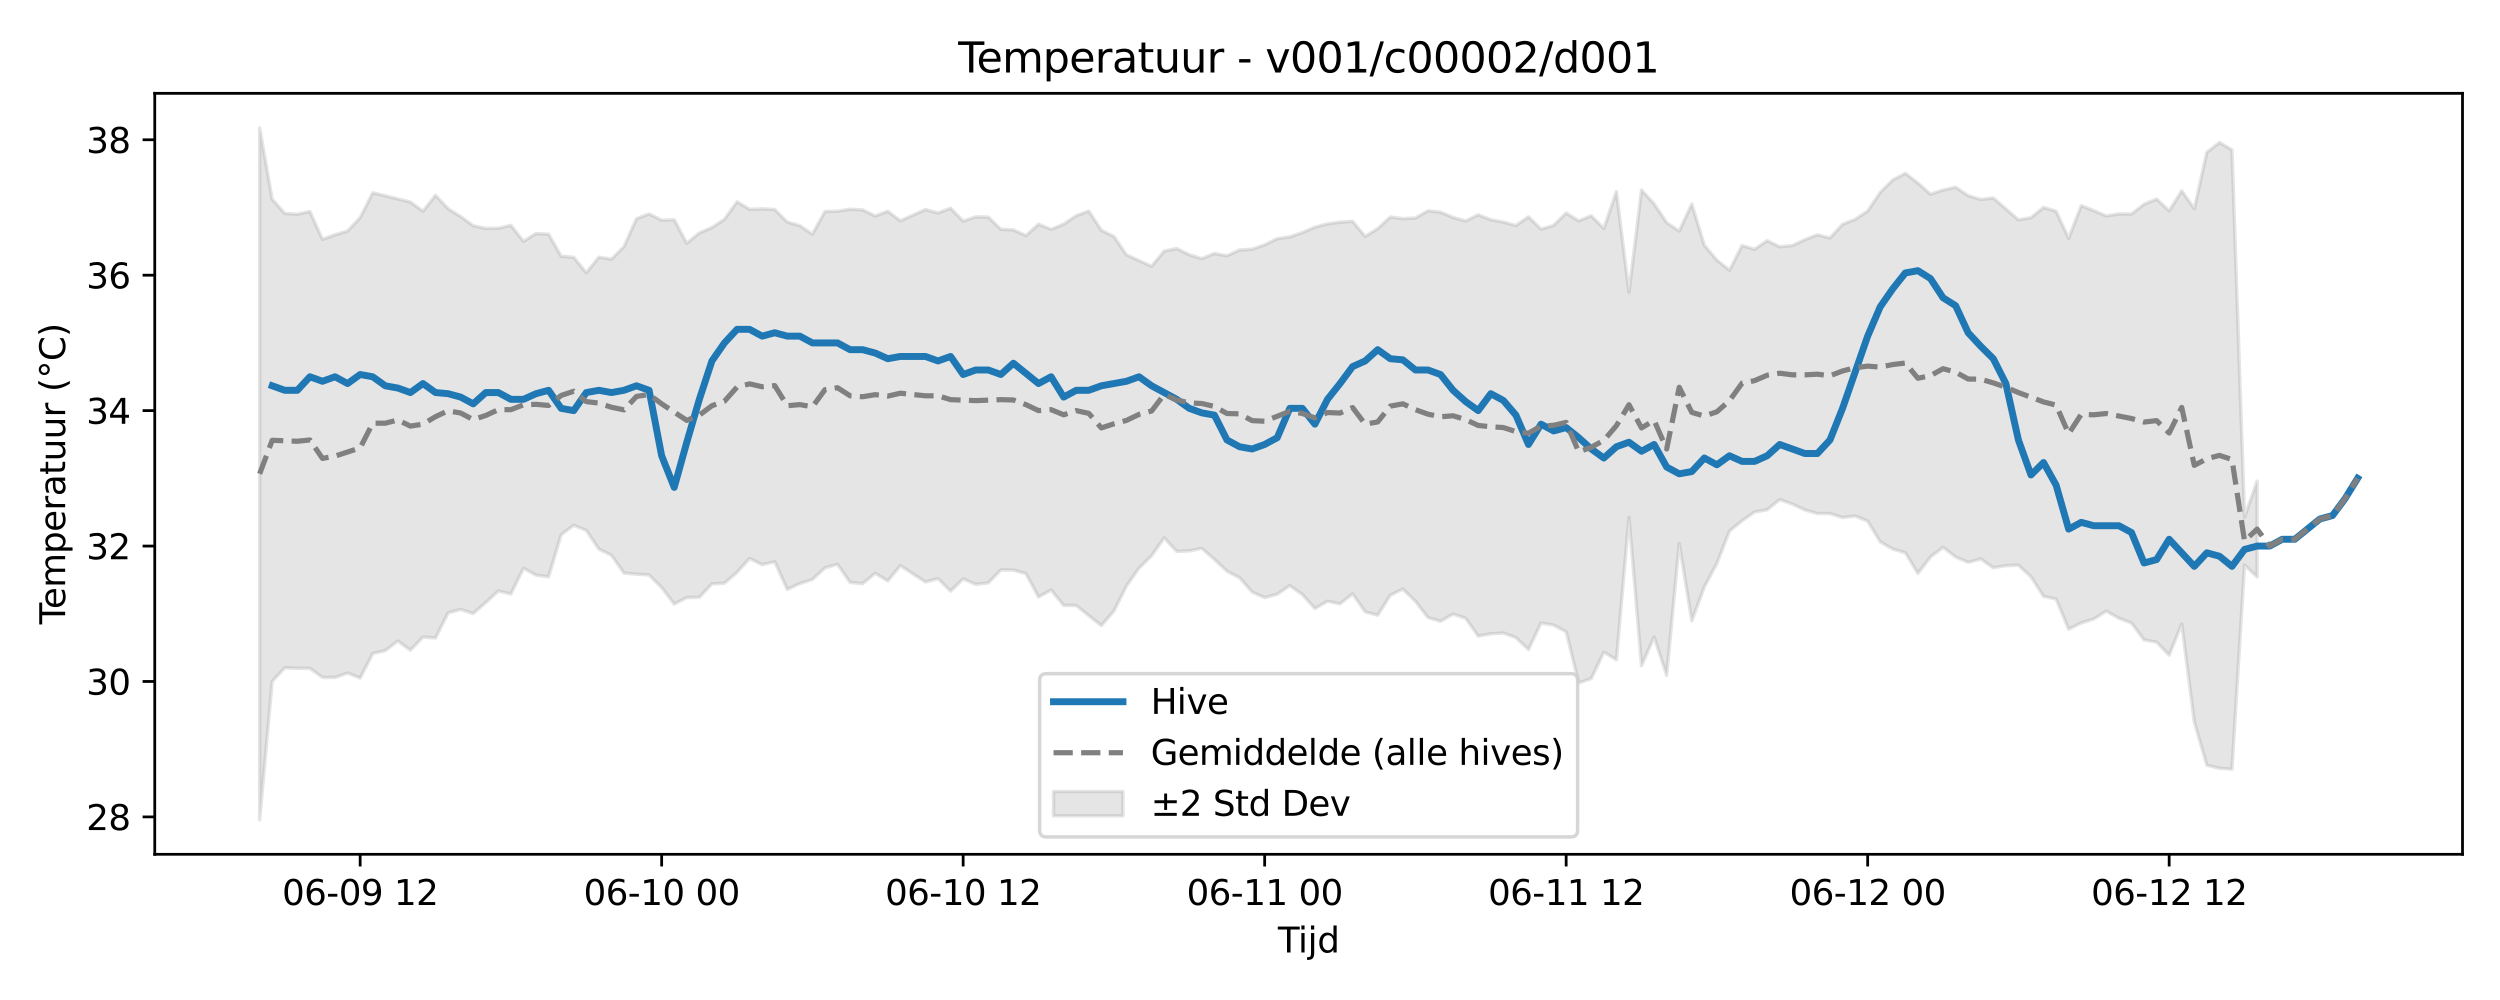 <?xml version="1.0" encoding="utf-8" standalone="no"?>
<!DOCTYPE svg PUBLIC "-//W3C//DTD SVG 1.1//EN"
  "http://www.w3.org/Graphics/SVG/1.1/DTD/svg11.dtd">
<svg xmlns:xlink="http://www.w3.org/1999/xlink" width="720pt" height="288pt" viewBox="0 0 720 288" xmlns="http://www.w3.org/2000/svg" version="1.1">
 <defs>
  <style type="text/css">*{stroke-linejoin: round; stroke-linecap: butt}</style>
 </defs>
 <g id="figure_1">
  <g id="patch_1">
   <path d="M 0 288 
L 720 288 
L 720 0 
L 0 0 
z
" style="fill: #ffffff"/>
  </g>
  <g id="axes_1">
   <g id="patch_2">
    <path d="M 44.57 246.04 
L 709.2 246.04 
L 709.2 26.88 
L 44.57 26.88 
z
" style="fill: #ffffff"/>
   </g>
   <g id="FillBetweenPolyCollection_1">
    <defs>
     <path id="mc42c27b3a6" d="M 74.78 -251.158 
L 74.78 -51.922 
L 78.398 -91.781 
L 82.016 -95.673 
L 85.635 -95.543 
L 89.253 -95.505 
L 92.871 -92.901 
L 96.489 -92.884 
L 100.107 -94.17 
L 103.725 -92.714 
L 107.343 -99.776 
L 110.961 -100.622 
L 114.579 -103.385 
L 118.197 -100.75 
L 121.815 -104.519 
L 125.433 -104.264 
L 129.051 -111.498 
L 132.669 -112.471 
L 136.287 -111.292 
L 139.905 -114.474 
L 143.523 -117.779 
L 147.141 -116.944 
L 150.759 -124.328 
L 154.377 -122.354 
L 157.995 -121.893 
L 161.613 -134.008 
L 165.231 -136.71 
L 168.849 -135.249 
L 172.467 -129.879 
L 176.085 -128.08 
L 179.703 -122.948 
L 183.321 -122.633 
L 186.939 -122.389 
L 190.557 -118.79 
L 194.175 -114.033 
L 197.793 -115.9 
L 201.411 -115.971 
L 205.029 -119.836 
L 208.647 -120.041 
L 212.265 -123.169 
L 215.883 -127.172 
L 219.501 -125.368 
L 223.119 -126.209 
L 226.737 -118.26 
L 230.355 -119.949 
L 233.973 -121.102 
L 237.591 -124.462 
L 241.209 -125.489 
L 244.827 -120.257 
L 248.445 -119.918 
L 252.063 -122.889 
L 255.681 -120.685 
L 259.299 -125.103 
L 262.917 -122.726 
L 266.535 -120.383 
L 270.153 -121.353 
L 273.771 -117.758 
L 277.389 -121.287 
L 281.008 -119.698 
L 284.626 -120.125 
L 288.244 -123.841 
L 291.862 -123.821 
L 295.48 -122.781 
L 299.098 -116.067 
L 302.716 -118.087 
L 306.334 -113.644 
L 309.952 -113.61 
L 313.57 -110.696 
L 317.188 -107.839 
L 320.806 -112.009 
L 324.424 -119.236 
L 328.042 -124.38 
L 331.66 -127.953 
L 335.278 -133.077 
L 338.896 -129.194 
L 342.514 -129.324 
L 346.132 -130.063 
L 349.75 -126.908 
L 353.368 -123.484 
L 356.986 -121.62 
L 360.604 -117.499 
L 364.222 -115.874 
L 367.84 -116.874 
L 371.458 -119.344 
L 375.076 -116.789 
L 378.694 -112.741 
L 382.312 -114.846 
L 385.93 -114.08 
L 389.548 -116.978 
L 393.166 -111.784 
L 396.784 -110.826 
L 400.402 -116.575 
L 404.02 -118.354 
L 407.638 -114.826 
L 411.256 -110.148 
L 414.874 -109.065 
L 418.492 -111.136 
L 422.11 -109.936 
L 425.728 -104.809 
L 429.346 -105.478 
L 432.964 -105.692 
L 436.582 -104.37 
L 440.2 -100.938 
L 443.818 -108.557 
L 447.436 -107.974 
L 451.054 -106.052 
L 454.672 -91.305 
L 458.29 -92.578 
L 461.908 -100.177 
L 465.526 -97.994 
L 469.144 -138.999 
L 472.762 -96.254 
L 476.381 -104.548 
L 479.999 -93.509 
L 483.617 -131.469 
L 487.235 -109.216 
L 490.853 -118.975 
L 494.471 -125.763 
L 498.089 -135.052 
L 501.707 -138.003 
L 505.325 -140.548 
L 508.943 -141.172 
L 512.561 -144.112 
L 516.179 -142.824 
L 519.797 -141.13 
L 523.415 -140.104 
L 527.033 -140.088 
L 530.651 -138.943 
L 534.269 -139.38 
L 537.887 -137.917 
L 541.505 -131.972 
L 545.123 -129.86 
L 548.741 -128.803 
L 552.359 -122.858 
L 555.977 -127.586 
L 559.595 -130.366 
L 563.213 -127.589 
L 566.831 -126.03 
L 570.449 -127.038 
L 574.067 -124.488 
L 577.685 -125.087 
L 581.303 -125.214 
L 584.921 -121.9 
L 588.539 -116.246 
L 592.157 -115.471 
L 595.775 -106.8 
L 599.393 -108.601 
L 603.011 -109.72 
L 606.629 -112.013 
L 610.247 -109.938 
L 613.865 -108.576 
L 617.483 -103.715 
L 621.101 -103.052 
L 624.719 -99.324 
L 628.337 -108.269 
L 631.955 -80.085 
L 635.573 -67.616 
L 639.191 -66.75 
L 642.809 -66.475 
L 646.427 -125.306 
L 650.045 -121.824 
L 650.045 -149.403 
L 650.045 -149.403 
L 646.427 -139.096 
L 642.809 -244.839 
L 639.191 -246.948 
L 635.573 -244.132 
L 631.955 -227.87 
L 628.337 -233.034 
L 624.719 -227.266 
L 621.101 -230.674 
L 617.483 -229.175 
L 613.865 -226.357 
L 610.247 -226.388 
L 606.629 -225.799 
L 603.011 -227.349 
L 599.393 -228.747 
L 595.775 -219.357 
L 592.157 -227.169 
L 588.539 -228.252 
L 584.921 -225.291 
L 581.303 -224.671 
L 577.685 -227.862 
L 574.067 -230.968 
L 570.449 -230.554 
L 566.831 -231.655 
L 563.213 -234.089 
L 559.595 -233.263 
L 555.977 -232.049 
L 552.359 -235.261 
L 548.741 -238.076 
L 545.123 -236.183 
L 541.505 -232.585 
L 537.887 -227.197 
L 534.269 -224.806 
L 530.651 -223.385 
L 527.033 -219.454 
L 523.415 -220.367 
L 519.797 -218.97 
L 516.179 -217.275 
L 512.561 -216.916 
L 508.943 -218.696 
L 505.325 -216.208 
L 501.707 -217.267 
L 498.089 -210.173 
L 494.471 -213.07 
L 490.853 -217.367 
L 487.235 -229.245 
L 483.617 -221.449 
L 479.999 -223.872 
L 476.381 -229.301 
L 472.762 -233.261 
L 469.144 -203.864 
L 465.526 -232.822 
L 461.908 -222.188 
L 458.29 -225.843 
L 454.672 -224.386 
L 451.054 -226.652 
L 447.436 -223.059 
L 443.818 -222.012 
L 440.2 -225.544 
L 436.582 -223.041 
L 432.964 -224.041 
L 429.346 -224.718 
L 425.728 -226.13 
L 422.11 -224.347 
L 418.492 -225.376 
L 414.874 -226.889 
L 411.256 -227.292 
L 407.638 -225.215 
L 404.02 -225.03 
L 400.402 -225.509 
L 396.784 -222.157 
L 393.166 -219.899 
L 389.548 -224.269 
L 385.93 -224.011 
L 382.312 -223.523 
L 378.694 -222.563 
L 375.076 -221.023 
L 371.458 -219.768 
L 367.84 -219.266 
L 364.222 -217.48 
L 360.604 -216.227 
L 356.986 -216.006 
L 353.368 -214.328 
L 349.75 -214.99 
L 346.132 -213.506 
L 342.514 -214.616 
L 338.896 -216.418 
L 335.278 -215.693 
L 331.66 -211.314 
L 328.042 -212.936 
L 324.424 -214.614 
L 320.806 -219.891 
L 317.188 -221.677 
L 313.57 -227.209 
L 309.952 -225.873 
L 306.334 -223.425 
L 302.716 -221.954 
L 299.098 -223.416 
L 295.48 -220.138 
L 291.862 -221.791 
L 288.244 -221.957 
L 284.626 -225.488 
L 281.008 -225.543 
L 277.389 -224.325 
L 273.771 -228.04 
L 270.153 -226.674 
L 266.535 -227.644 
L 262.917 -226.044 
L 259.299 -224.409 
L 255.681 -227.156 
L 252.063 -225.788 
L 248.445 -227.552 
L 244.827 -227.77 
L 241.209 -227.181 
L 237.591 -227.094 
L 233.973 -220.548 
L 230.355 -223.001 
L 226.737 -224.041 
L 223.119 -227.669 
L 219.501 -227.859 
L 215.883 -227.727 
L 212.265 -229.872 
L 208.647 -224.859 
L 205.029 -222.464 
L 201.411 -220.912 
L 197.793 -217.949 
L 194.175 -224.707 
L 190.557 -224.593 
L 186.939 -226.381 
L 183.321 -225.023 
L 179.703 -216.969 
L 176.085 -213.354 
L 172.467 -213.938 
L 168.849 -209.435 
L 165.231 -213.917 
L 161.613 -214.205 
L 157.995 -220.562 
L 154.377 -220.751 
L 150.759 -218.499 
L 147.141 -223.097 
L 143.523 -222.262 
L 139.905 -222.223 
L 136.287 -222.991 
L 132.669 -225.619 
L 129.051 -227.892 
L 125.433 -231.752 
L 121.815 -227.163 
L 118.197 -229.818 
L 114.579 -230.712 
L 110.961 -231.617 
L 107.343 -232.463 
L 103.725 -225.318 
L 100.107 -221.477 
L 96.489 -220.38 
L 92.871 -219.063 
L 89.253 -227.076 
L 85.635 -226.296 
L 82.016 -226.537 
L 78.398 -230.615 
L 74.78 -251.158 
z
" style="stroke: #808080; stroke-opacity: 0.2"/>
    </defs>
    <g clip-path="url(#p2b29700b66)">
     <use xlink:href="#mc42c27b3a6" x="0" y="288" style="fill: #808080; fill-opacity: 0.2; stroke: #808080; stroke-opacity: 0.2"/>
    </g>
   </g>
   <g id="matplotlib.axis_1">
    <g id="xtick_1">
     <g id="line2d_1">
      <defs>
       <path id="m10854846c6" d="M 0 0 
L 0 3.5 
" style="stroke: #000000; stroke-width: 0.8"/>
      </defs>
      <g>
       <use xlink:href="#m10854846c6" x="103.725" y="246.04" style="stroke: #000000; stroke-width: 0.8"/>
      </g>
     </g>
     <g id="text_1">
      <!-- 06-09 12 -->
      <g transform="translate(81.244 260.638) scale(0.1 -0.1)">
       <defs>
        <path id="DejaVuSans-30" d="M 2034 4250 
Q 1547 4250 1301 3770 
Q 1056 3291 1056 2328 
Q 1056 1369 1301 889 
Q 1547 409 2034 409 
Q 2525 409 2770 889 
Q 3016 1369 3016 2328 
Q 3016 3291 2770 3770 
Q 2525 4250 2034 4250 
z
M 2034 4750 
Q 2819 4750 3233 4129 
Q 3647 3509 3647 2328 
Q 3647 1150 3233 529 
Q 2819 -91 2034 -91 
Q 1250 -91 836 529 
Q 422 1150 422 2328 
Q 422 3509 836 4129 
Q 1250 4750 2034 4750 
z
" transform="scale(0.016)"/>
        <path id="DejaVuSans-36" d="M 2113 2584 
Q 1688 2584 1439 2293 
Q 1191 2003 1191 1497 
Q 1191 994 1439 701 
Q 1688 409 2113 409 
Q 2538 409 2786 701 
Q 3034 994 3034 1497 
Q 3034 2003 2786 2293 
Q 2538 2584 2113 2584 
z
M 3366 4563 
L 3366 3988 
Q 3128 4100 2886 4159 
Q 2644 4219 2406 4219 
Q 1781 4219 1451 3797 
Q 1122 3375 1075 2522 
Q 1259 2794 1537 2939 
Q 1816 3084 2150 3084 
Q 2853 3084 3261 2657 
Q 3669 2231 3669 1497 
Q 3669 778 3244 343 
Q 2819 -91 2113 -91 
Q 1303 -91 875 529 
Q 447 1150 447 2328 
Q 447 3434 972 4092 
Q 1497 4750 2381 4750 
Q 2619 4750 2861 4703 
Q 3103 4656 3366 4563 
z
" transform="scale(0.016)"/>
        <path id="DejaVuSans-2d" d="M 313 2009 
L 1997 2009 
L 1997 1497 
L 313 1497 
L 313 2009 
z
" transform="scale(0.016)"/>
        <path id="DejaVuSans-39" d="M 703 97 
L 703 672 
Q 941 559 1184 500 
Q 1428 441 1663 441 
Q 2288 441 2617 861 
Q 2947 1281 2994 2138 
Q 2813 1869 2534 1725 
Q 2256 1581 1919 1581 
Q 1219 1581 811 2004 
Q 403 2428 403 3163 
Q 403 3881 828 4315 
Q 1253 4750 1959 4750 
Q 2769 4750 3195 4129 
Q 3622 3509 3622 2328 
Q 3622 1225 3098 567 
Q 2575 -91 1691 -91 
Q 1453 -91 1209 -44 
Q 966 3 703 97 
z
M 1959 2075 
Q 2384 2075 2632 2365 
Q 2881 2656 2881 3163 
Q 2881 3666 2632 3958 
Q 2384 4250 1959 4250 
Q 1534 4250 1286 3958 
Q 1038 3666 1038 3163 
Q 1038 2656 1286 2365 
Q 1534 2075 1959 2075 
z
" transform="scale(0.016)"/>
        <path id="DejaVuSans-20" transform="scale(0.016)"/>
        <path id="DejaVuSans-31" d="M 794 531 
L 1825 531 
L 1825 4091 
L 703 3866 
L 703 4441 
L 1819 4666 
L 2450 4666 
L 2450 531 
L 3481 531 
L 3481 0 
L 794 0 
L 794 531 
z
" transform="scale(0.016)"/>
        <path id="DejaVuSans-32" d="M 1228 531 
L 3431 531 
L 3431 0 
L 469 0 
L 469 531 
Q 828 903 1448 1529 
Q 2069 2156 2228 2338 
Q 2531 2678 2651 2914 
Q 2772 3150 2772 3378 
Q 2772 3750 2511 3984 
Q 2250 4219 1831 4219 
Q 1534 4219 1204 4116 
Q 875 4013 500 3803 
L 500 4441 
Q 881 4594 1212 4672 
Q 1544 4750 1819 4750 
Q 2544 4750 2975 4387 
Q 3406 4025 3406 3419 
Q 3406 3131 3298 2873 
Q 3191 2616 2906 2266 
Q 2828 2175 2409 1742 
Q 1991 1309 1228 531 
z
" transform="scale(0.016)"/>
       </defs>
       <use xlink:href="#DejaVuSans-30"/>
       <use xlink:href="#DejaVuSans-36" transform="translate(63.623 0)"/>
       <use xlink:href="#DejaVuSans-2d" transform="translate(127.246 0)"/>
       <use xlink:href="#DejaVuSans-30" transform="translate(163.33 0)"/>
       <use xlink:href="#DejaVuSans-39" transform="translate(226.953 0)"/>
       <use xlink:href="#DejaVuSans-20" transform="translate(290.576 0)"/>
       <use xlink:href="#DejaVuSans-31" transform="translate(322.363 0)"/>
       <use xlink:href="#DejaVuSans-32" transform="translate(385.986 0)"/>
      </g>
     </g>
    </g>
    <g id="xtick_2">
     <g id="line2d_2">
      <g>
       <use xlink:href="#m10854846c6" x="190.557" y="246.04" style="stroke: #000000; stroke-width: 0.8"/>
      </g>
     </g>
     <g id="text_2">
      <!-- 06-10 00 -->
      <g transform="translate(168.077 260.638) scale(0.1 -0.1)">
       <use xlink:href="#DejaVuSans-30"/>
       <use xlink:href="#DejaVuSans-36" transform="translate(63.623 0)"/>
       <use xlink:href="#DejaVuSans-2d" transform="translate(127.246 0)"/>
       <use xlink:href="#DejaVuSans-31" transform="translate(163.33 0)"/>
       <use xlink:href="#DejaVuSans-30" transform="translate(226.953 0)"/>
       <use xlink:href="#DejaVuSans-20" transform="translate(290.576 0)"/>
       <use xlink:href="#DejaVuSans-30" transform="translate(322.363 0)"/>
       <use xlink:href="#DejaVuSans-30" transform="translate(385.986 0)"/>
      </g>
     </g>
    </g>
    <g id="xtick_3">
     <g id="line2d_3">
      <g>
       <use xlink:href="#m10854846c6" x="277.389" y="246.04" style="stroke: #000000; stroke-width: 0.8"/>
      </g>
     </g>
     <g id="text_3">
      <!-- 06-10 12 -->
      <g transform="translate(254.909 260.638) scale(0.1 -0.1)">
       <use xlink:href="#DejaVuSans-30"/>
       <use xlink:href="#DejaVuSans-36" transform="translate(63.623 0)"/>
       <use xlink:href="#DejaVuSans-2d" transform="translate(127.246 0)"/>
       <use xlink:href="#DejaVuSans-31" transform="translate(163.33 0)"/>
       <use xlink:href="#DejaVuSans-30" transform="translate(226.953 0)"/>
       <use xlink:href="#DejaVuSans-20" transform="translate(290.576 0)"/>
       <use xlink:href="#DejaVuSans-31" transform="translate(322.363 0)"/>
       <use xlink:href="#DejaVuSans-32" transform="translate(385.986 0)"/>
      </g>
     </g>
    </g>
    <g id="xtick_4">
     <g id="line2d_4">
      <g>
       <use xlink:href="#m10854846c6" x="364.222" y="246.04" style="stroke: #000000; stroke-width: 0.8"/>
      </g>
     </g>
     <g id="text_4">
      <!-- 06-11 00 -->
      <g transform="translate(341.741 260.638) scale(0.1 -0.1)">
       <use xlink:href="#DejaVuSans-30"/>
       <use xlink:href="#DejaVuSans-36" transform="translate(63.623 0)"/>
       <use xlink:href="#DejaVuSans-2d" transform="translate(127.246 0)"/>
       <use xlink:href="#DejaVuSans-31" transform="translate(163.33 0)"/>
       <use xlink:href="#DejaVuSans-31" transform="translate(226.953 0)"/>
       <use xlink:href="#DejaVuSans-20" transform="translate(290.576 0)"/>
       <use xlink:href="#DejaVuSans-30" transform="translate(322.363 0)"/>
       <use xlink:href="#DejaVuSans-30" transform="translate(385.986 0)"/>
      </g>
     </g>
    </g>
    <g id="xtick_5">
     <g id="line2d_5">
      <g>
       <use xlink:href="#m10854846c6" x="451.054" y="246.04" style="stroke: #000000; stroke-width: 0.8"/>
      </g>
     </g>
     <g id="text_5">
      <!-- 06-11 12 -->
      <g transform="translate(428.574 260.638) scale(0.1 -0.1)">
       <use xlink:href="#DejaVuSans-30"/>
       <use xlink:href="#DejaVuSans-36" transform="translate(63.623 0)"/>
       <use xlink:href="#DejaVuSans-2d" transform="translate(127.246 0)"/>
       <use xlink:href="#DejaVuSans-31" transform="translate(163.33 0)"/>
       <use xlink:href="#DejaVuSans-31" transform="translate(226.953 0)"/>
       <use xlink:href="#DejaVuSans-20" transform="translate(290.576 0)"/>
       <use xlink:href="#DejaVuSans-31" transform="translate(322.363 0)"/>
       <use xlink:href="#DejaVuSans-32" transform="translate(385.986 0)"/>
      </g>
     </g>
    </g>
    <g id="xtick_6">
     <g id="line2d_6">
      <g>
       <use xlink:href="#m10854846c6" x="537.887" y="246.04" style="stroke: #000000; stroke-width: 0.8"/>
      </g>
     </g>
     <g id="text_6">
      <!-- 06-12 00 -->
      <g transform="translate(515.406 260.638) scale(0.1 -0.1)">
       <use xlink:href="#DejaVuSans-30"/>
       <use xlink:href="#DejaVuSans-36" transform="translate(63.623 0)"/>
       <use xlink:href="#DejaVuSans-2d" transform="translate(127.246 0)"/>
       <use xlink:href="#DejaVuSans-31" transform="translate(163.33 0)"/>
       <use xlink:href="#DejaVuSans-32" transform="translate(226.953 0)"/>
       <use xlink:href="#DejaVuSans-20" transform="translate(290.576 0)"/>
       <use xlink:href="#DejaVuSans-30" transform="translate(322.363 0)"/>
       <use xlink:href="#DejaVuSans-30" transform="translate(385.986 0)"/>
      </g>
     </g>
    </g>
    <g id="xtick_7">
     <g id="line2d_7">
      <g>
       <use xlink:href="#m10854846c6" x="624.719" y="246.04" style="stroke: #000000; stroke-width: 0.8"/>
      </g>
     </g>
     <g id="text_7">
      <!-- 06-12 12 -->
      <g transform="translate(602.239 260.638) scale(0.1 -0.1)">
       <use xlink:href="#DejaVuSans-30"/>
       <use xlink:href="#DejaVuSans-36" transform="translate(63.623 0)"/>
       <use xlink:href="#DejaVuSans-2d" transform="translate(127.246 0)"/>
       <use xlink:href="#DejaVuSans-31" transform="translate(163.33 0)"/>
       <use xlink:href="#DejaVuSans-32" transform="translate(226.953 0)"/>
       <use xlink:href="#DejaVuSans-20" transform="translate(290.576 0)"/>
       <use xlink:href="#DejaVuSans-31" transform="translate(322.363 0)"/>
       <use xlink:href="#DejaVuSans-32" transform="translate(385.986 0)"/>
      </g>
     </g>
    </g>
    <g id="text_8">
     <!-- Tijd -->
     <g transform="translate(368.035 274.317) scale(0.1 -0.1)">
      <defs>
       <path id="DejaVuSans-54" d="M -19 4666 
L 3928 4666 
L 3928 4134 
L 2272 4134 
L 2272 0 
L 1638 0 
L 1638 4134 
L -19 4134 
L -19 4666 
z
" transform="scale(0.016)"/>
       <path id="DejaVuSans-69" d="M 603 3500 
L 1178 3500 
L 1178 0 
L 603 0 
L 603 3500 
z
M 603 4863 
L 1178 4863 
L 1178 4134 
L 603 4134 
L 603 4863 
z
" transform="scale(0.016)"/>
       <path id="DejaVuSans-6a" d="M 603 3500 
L 1178 3500 
L 1178 -63 
Q 1178 -731 923 -1031 
Q 669 -1331 103 -1331 
L -116 -1331 
L -116 -844 
L 38 -844 
Q 366 -844 484 -692 
Q 603 -541 603 -63 
L 603 3500 
z
M 603 4863 
L 1178 4863 
L 1178 4134 
L 603 4134 
L 603 4863 
z
" transform="scale(0.016)"/>
       <path id="DejaVuSans-64" d="M 2906 2969 
L 2906 4863 
L 3481 4863 
L 3481 0 
L 2906 0 
L 2906 525 
Q 2725 213 2448 61 
Q 2172 -91 1784 -91 
Q 1150 -91 751 415 
Q 353 922 353 1747 
Q 353 2572 751 3078 
Q 1150 3584 1784 3584 
Q 2172 3584 2448 3432 
Q 2725 3281 2906 2969 
z
M 947 1747 
Q 947 1113 1208 752 
Q 1469 391 1925 391 
Q 2381 391 2643 752 
Q 2906 1113 2906 1747 
Q 2906 2381 2643 2742 
Q 2381 3103 1925 3103 
Q 1469 3103 1208 2742 
Q 947 2381 947 1747 
z
" transform="scale(0.016)"/>
      </defs>
      <use xlink:href="#DejaVuSans-54"/>
      <use xlink:href="#DejaVuSans-69" transform="translate(57.959 0)"/>
      <use xlink:href="#DejaVuSans-6a" transform="translate(85.742 0)"/>
      <use xlink:href="#DejaVuSans-64" transform="translate(113.525 0)"/>
     </g>
    </g>
   </g>
   <g id="matplotlib.axis_2">
    <g id="ytick_1">
     <g id="line2d_8">
      <defs>
       <path id="ma190c413a5" d="M 0 0 
L -3.5 0 
" style="stroke: #000000; stroke-width: 0.8"/>
      </defs>
      <g>
       <use xlink:href="#ma190c413a5" x="44.57" y="235.269" style="stroke: #000000; stroke-width: 0.8"/>
      </g>
     </g>
     <g id="text_9">
      <!-- 28 -->
      <g transform="translate(24.845 239.068) scale(0.1 -0.1)">
       <defs>
        <path id="DejaVuSans-38" d="M 2034 2216 
Q 1584 2216 1326 1975 
Q 1069 1734 1069 1313 
Q 1069 891 1326 650 
Q 1584 409 2034 409 
Q 2484 409 2743 651 
Q 3003 894 3003 1313 
Q 3003 1734 2745 1975 
Q 2488 2216 2034 2216 
z
M 1403 2484 
Q 997 2584 770 2862 
Q 544 3141 544 3541 
Q 544 4100 942 4425 
Q 1341 4750 2034 4750 
Q 2731 4750 3128 4425 
Q 3525 4100 3525 3541 
Q 3525 3141 3298 2862 
Q 3072 2584 2669 2484 
Q 3125 2378 3379 2068 
Q 3634 1759 3634 1313 
Q 3634 634 3220 271 
Q 2806 -91 2034 -91 
Q 1263 -91 848 271 
Q 434 634 434 1313 
Q 434 1759 690 2068 
Q 947 2378 1403 2484 
z
M 1172 3481 
Q 1172 3119 1398 2916 
Q 1625 2713 2034 2713 
Q 2441 2713 2670 2916 
Q 2900 3119 2900 3481 
Q 2900 3844 2670 4047 
Q 2441 4250 2034 4250 
Q 1625 4250 1398 4047 
Q 1172 3844 1172 3481 
z
" transform="scale(0.016)"/>
       </defs>
       <use xlink:href="#DejaVuSans-32"/>
       <use xlink:href="#DejaVuSans-38" transform="translate(63.623 0)"/>
      </g>
     </g>
    </g>
    <g id="ytick_2">
     <g id="line2d_9">
      <g>
       <use xlink:href="#ma190c413a5" x="44.57" y="196.265" style="stroke: #000000; stroke-width: 0.8"/>
      </g>
     </g>
     <g id="text_10">
      <!-- 30 -->
      <g transform="translate(24.845 200.065) scale(0.1 -0.1)">
       <defs>
        <path id="DejaVuSans-33" d="M 2597 2516 
Q 3050 2419 3304 2112 
Q 3559 1806 3559 1356 
Q 3559 666 3084 287 
Q 2609 -91 1734 -91 
Q 1441 -91 1130 -33 
Q 819 25 488 141 
L 488 750 
Q 750 597 1062 519 
Q 1375 441 1716 441 
Q 2309 441 2620 675 
Q 2931 909 2931 1356 
Q 2931 1769 2642 2001 
Q 2353 2234 1838 2234 
L 1294 2234 
L 1294 2753 
L 1863 2753 
Q 2328 2753 2575 2939 
Q 2822 3125 2822 3475 
Q 2822 3834 2567 4026 
Q 2313 4219 1838 4219 
Q 1578 4219 1281 4162 
Q 984 4106 628 3988 
L 628 4550 
Q 988 4650 1302 4700 
Q 1616 4750 1894 4750 
Q 2613 4750 3031 4423 
Q 3450 4097 3450 3541 
Q 3450 3153 3228 2886 
Q 3006 2619 2597 2516 
z
" transform="scale(0.016)"/>
       </defs>
       <use xlink:href="#DejaVuSans-33"/>
       <use xlink:href="#DejaVuSans-30" transform="translate(63.623 0)"/>
      </g>
     </g>
    </g>
    <g id="ytick_3">
     <g id="line2d_10">
      <g>
       <use xlink:href="#ma190c413a5" x="44.57" y="157.262" style="stroke: #000000; stroke-width: 0.8"/>
      </g>
     </g>
     <g id="text_11">
      <!-- 32 -->
      <g transform="translate(24.845 161.061) scale(0.1 -0.1)">
       <use xlink:href="#DejaVuSans-33"/>
       <use xlink:href="#DejaVuSans-32" transform="translate(63.623 0)"/>
      </g>
     </g>
    </g>
    <g id="ytick_4">
     <g id="line2d_11">
      <g>
       <use xlink:href="#ma190c413a5" x="44.57" y="118.258" style="stroke: #000000; stroke-width: 0.8"/>
      </g>
     </g>
     <g id="text_12">
      <!-- 34 -->
      <g transform="translate(24.845 122.058) scale(0.1 -0.1)">
       <defs>
        <path id="DejaVuSans-34" d="M 2419 4116 
L 825 1625 
L 2419 1625 
L 2419 4116 
z
M 2253 4666 
L 3047 4666 
L 3047 1625 
L 3713 1625 
L 3713 1100 
L 3047 1100 
L 3047 0 
L 2419 0 
L 2419 1100 
L 313 1100 
L 313 1709 
L 2253 4666 
z
" transform="scale(0.016)"/>
       </defs>
       <use xlink:href="#DejaVuSans-33"/>
       <use xlink:href="#DejaVuSans-34" transform="translate(63.623 0)"/>
      </g>
     </g>
    </g>
    <g id="ytick_5">
     <g id="line2d_12">
      <g>
       <use xlink:href="#ma190c413a5" x="44.57" y="79.255" style="stroke: #000000; stroke-width: 0.8"/>
      </g>
     </g>
     <g id="text_13">
      <!-- 36 -->
      <g transform="translate(24.845 83.054) scale(0.1 -0.1)">
       <use xlink:href="#DejaVuSans-33"/>
       <use xlink:href="#DejaVuSans-36" transform="translate(63.623 0)"/>
      </g>
     </g>
    </g>
    <g id="ytick_6">
     <g id="line2d_13">
      <g>
       <use xlink:href="#ma190c413a5" x="44.57" y="40.251" style="stroke: #000000; stroke-width: 0.8"/>
      </g>
     </g>
     <g id="text_14">
      <!-- 38 -->
      <g transform="translate(24.845 44.051) scale(0.1 -0.1)">
       <use xlink:href="#DejaVuSans-33"/>
       <use xlink:href="#DejaVuSans-38" transform="translate(63.623 0)"/>
      </g>
     </g>
    </g>
    <g id="text_15">
     <!-- Temperatuur (°C) -->
     <g transform="translate(18.765 179.816) rotate(-90) scale(0.1 -0.1)">
      <defs>
       <path id="DejaVuSans-65" d="M 3597 1894 
L 3597 1613 
L 953 1613 
Q 991 1019 1311 708 
Q 1631 397 2203 397 
Q 2534 397 2845 478 
Q 3156 559 3463 722 
L 3463 178 
Q 3153 47 2828 -22 
Q 2503 -91 2169 -91 
Q 1331 -91 842 396 
Q 353 884 353 1716 
Q 353 2575 817 3079 
Q 1281 3584 2069 3584 
Q 2775 3584 3186 3129 
Q 3597 2675 3597 1894 
z
M 3022 2063 
Q 3016 2534 2758 2815 
Q 2500 3097 2075 3097 
Q 1594 3097 1305 2825 
Q 1016 2553 972 2059 
L 3022 2063 
z
" transform="scale(0.016)"/>
       <path id="DejaVuSans-6d" d="M 3328 2828 
Q 3544 3216 3844 3400 
Q 4144 3584 4550 3584 
Q 5097 3584 5394 3201 
Q 5691 2819 5691 2113 
L 5691 0 
L 5113 0 
L 5113 2094 
Q 5113 2597 4934 2840 
Q 4756 3084 4391 3084 
Q 3944 3084 3684 2787 
Q 3425 2491 3425 1978 
L 3425 0 
L 2847 0 
L 2847 2094 
Q 2847 2600 2669 2842 
Q 2491 3084 2119 3084 
Q 1678 3084 1418 2786 
Q 1159 2488 1159 1978 
L 1159 0 
L 581 0 
L 581 3500 
L 1159 3500 
L 1159 2956 
Q 1356 3278 1631 3431 
Q 1906 3584 2284 3584 
Q 2666 3584 2933 3390 
Q 3200 3197 3328 2828 
z
" transform="scale(0.016)"/>
       <path id="DejaVuSans-70" d="M 1159 525 
L 1159 -1331 
L 581 -1331 
L 581 3500 
L 1159 3500 
L 1159 2969 
Q 1341 3281 1617 3432 
Q 1894 3584 2278 3584 
Q 2916 3584 3314 3078 
Q 3713 2572 3713 1747 
Q 3713 922 3314 415 
Q 2916 -91 2278 -91 
Q 1894 -91 1617 61 
Q 1341 213 1159 525 
z
M 3116 1747 
Q 3116 2381 2855 2742 
Q 2594 3103 2138 3103 
Q 1681 3103 1420 2742 
Q 1159 2381 1159 1747 
Q 1159 1113 1420 752 
Q 1681 391 2138 391 
Q 2594 391 2855 752 
Q 3116 1113 3116 1747 
z
" transform="scale(0.016)"/>
       <path id="DejaVuSans-72" d="M 2631 2963 
Q 2534 3019 2420 3045 
Q 2306 3072 2169 3072 
Q 1681 3072 1420 2755 
Q 1159 2438 1159 1844 
L 1159 0 
L 581 0 
L 581 3500 
L 1159 3500 
L 1159 2956 
Q 1341 3275 1631 3429 
Q 1922 3584 2338 3584 
Q 2397 3584 2469 3576 
Q 2541 3569 2628 3553 
L 2631 2963 
z
" transform="scale(0.016)"/>
       <path id="DejaVuSans-61" d="M 2194 1759 
Q 1497 1759 1228 1600 
Q 959 1441 959 1056 
Q 959 750 1161 570 
Q 1363 391 1709 391 
Q 2188 391 2477 730 
Q 2766 1069 2766 1631 
L 2766 1759 
L 2194 1759 
z
M 3341 1997 
L 3341 0 
L 2766 0 
L 2766 531 
Q 2569 213 2275 61 
Q 1981 -91 1556 -91 
Q 1019 -91 701 211 
Q 384 513 384 1019 
Q 384 1609 779 1909 
Q 1175 2209 1959 2209 
L 2766 2209 
L 2766 2266 
Q 2766 2663 2505 2880 
Q 2244 3097 1772 3097 
Q 1472 3097 1187 3025 
Q 903 2953 641 2809 
L 641 3341 
Q 956 3463 1253 3523 
Q 1550 3584 1831 3584 
Q 2591 3584 2966 3190 
Q 3341 2797 3341 1997 
z
" transform="scale(0.016)"/>
       <path id="DejaVuSans-74" d="M 1172 4494 
L 1172 3500 
L 2356 3500 
L 2356 3053 
L 1172 3053 
L 1172 1153 
Q 1172 725 1289 603 
Q 1406 481 1766 481 
L 2356 481 
L 2356 0 
L 1766 0 
Q 1100 0 847 248 
Q 594 497 594 1153 
L 594 3053 
L 172 3053 
L 172 3500 
L 594 3500 
L 594 4494 
L 1172 4494 
z
" transform="scale(0.016)"/>
       <path id="DejaVuSans-75" d="M 544 1381 
L 544 3500 
L 1119 3500 
L 1119 1403 
Q 1119 906 1312 657 
Q 1506 409 1894 409 
Q 2359 409 2629 706 
Q 2900 1003 2900 1516 
L 2900 3500 
L 3475 3500 
L 3475 0 
L 2900 0 
L 2900 538 
Q 2691 219 2414 64 
Q 2138 -91 1772 -91 
Q 1169 -91 856 284 
Q 544 659 544 1381 
z
M 1991 3584 
L 1991 3584 
z
" transform="scale(0.016)"/>
       <path id="DejaVuSans-28" d="M 1984 4856 
Q 1566 4138 1362 3434 
Q 1159 2731 1159 2009 
Q 1159 1288 1364 580 
Q 1569 -128 1984 -844 
L 1484 -844 
Q 1016 -109 783 600 
Q 550 1309 550 2009 
Q 550 2706 781 3412 
Q 1013 4119 1484 4856 
L 1984 4856 
z
" transform="scale(0.016)"/>
       <path id="DejaVuSans-b0" d="M 1600 4347 
Q 1350 4347 1178 4173 
Q 1006 4000 1006 3750 
Q 1006 3503 1178 3333 
Q 1350 3163 1600 3163 
Q 1850 3163 2022 3333 
Q 2194 3503 2194 3750 
Q 2194 3997 2020 4172 
Q 1847 4347 1600 4347 
z
M 1600 4750 
Q 1800 4750 1984 4673 
Q 2169 4597 2303 4453 
Q 2447 4313 2519 4134 
Q 2591 3956 2591 3750 
Q 2591 3338 2302 3052 
Q 2013 2766 1594 2766 
Q 1172 2766 890 3047 
Q 609 3328 609 3750 
Q 609 4169 896 4459 
Q 1184 4750 1600 4750 
z
" transform="scale(0.016)"/>
       <path id="DejaVuSans-43" d="M 4122 4306 
L 4122 3641 
Q 3803 3938 3442 4084 
Q 3081 4231 2675 4231 
Q 1875 4231 1450 3742 
Q 1025 3253 1025 2328 
Q 1025 1406 1450 917 
Q 1875 428 2675 428 
Q 3081 428 3442 575 
Q 3803 722 4122 1019 
L 4122 359 
Q 3791 134 3420 21 
Q 3050 -91 2638 -91 
Q 1578 -91 968 557 
Q 359 1206 359 2328 
Q 359 3453 968 4101 
Q 1578 4750 2638 4750 
Q 3056 4750 3426 4639 
Q 3797 4528 4122 4306 
z
" transform="scale(0.016)"/>
       <path id="DejaVuSans-29" d="M 513 4856 
L 1013 4856 
Q 1481 4119 1714 3412 
Q 1947 2706 1947 2009 
Q 1947 1309 1714 600 
Q 1481 -109 1013 -844 
L 513 -844 
Q 928 -128 1133 580 
Q 1338 1288 1338 2009 
Q 1338 2731 1133 3434 
Q 928 4138 513 4856 
z
" transform="scale(0.016)"/>
      </defs>
      <use xlink:href="#DejaVuSans-54"/>
      <use xlink:href="#DejaVuSans-65" transform="translate(44.084 0)"/>
      <use xlink:href="#DejaVuSans-6d" transform="translate(105.607 0)"/>
      <use xlink:href="#DejaVuSans-70" transform="translate(203.02 0)"/>
      <use xlink:href="#DejaVuSans-65" transform="translate(266.496 0)"/>
      <use xlink:href="#DejaVuSans-72" transform="translate(328.02 0)"/>
      <use xlink:href="#DejaVuSans-61" transform="translate(369.133 0)"/>
      <use xlink:href="#DejaVuSans-74" transform="translate(430.412 0)"/>
      <use xlink:href="#DejaVuSans-75" transform="translate(469.621 0)"/>
      <use xlink:href="#DejaVuSans-75" transform="translate(533 0)"/>
      <use xlink:href="#DejaVuSans-72" transform="translate(596.379 0)"/>
      <use xlink:href="#DejaVuSans-20" transform="translate(637.492 0)"/>
      <use xlink:href="#DejaVuSans-28" transform="translate(669.279 0)"/>
      <use xlink:href="#DejaVuSans-b0" transform="translate(708.293 0)"/>
      <use xlink:href="#DejaVuSans-43" transform="translate(758.293 0)"/>
      <use xlink:href="#DejaVuSans-29" transform="translate(828.117 0)"/>
     </g>
    </g>
   </g>
   <g id="line2d_14">
    <path d="M 78.398 111.108 
L 82.016 112.408 
L 85.635 112.408 
L 89.253 108.507 
L 92.871 109.808 
L 96.489 108.507 
L 100.107 110.458 
L 103.725 107.857 
L 107.343 108.507 
L 110.961 111.108 
L 114.579 111.758 
L 118.197 113.058 
L 121.815 110.458 
L 125.433 113.058 
L 129.051 113.383 
L 132.669 114.358 
L 136.287 116.308 
L 139.905 113.058 
L 143.523 113.058 
L 147.141 115.008 
L 150.759 115.008 
L 154.377 113.383 
L 157.995 112.408 
L 161.613 117.608 
L 165.231 118.258 
L 168.849 113.058 
L 172.467 112.408 
L 176.085 113.058 
L 179.703 112.408 
L 183.321 111.108 
L 186.939 112.408 
L 190.557 131.26 
L 194.175 140.36 
L 197.793 127.359 
L 201.411 115.008 
L 205.029 103.957 
L 208.647 98.757 
L 212.265 94.856 
L 215.883 94.856 
L 219.501 96.806 
L 223.119 95.831 
L 226.737 96.806 
L 230.355 96.806 
L 233.973 98.757 
L 241.209 98.757 
L 244.827 100.707 
L 248.445 100.707 
L 252.063 101.682 
L 255.681 103.307 
L 259.299 102.657 
L 266.535 102.657 
L 270.153 103.957 
L 273.771 102.657 
L 277.389 107.857 
L 281.008 106.557 
L 284.626 106.557 
L 288.244 107.857 
L 291.862 104.607 
L 299.098 110.458 
L 302.716 108.507 
L 306.334 114.358 
L 309.952 112.408 
L 313.57 112.408 
L 317.188 111.108 
L 324.424 109.808 
L 328.042 108.507 
L 331.66 111.108 
L 338.896 115.008 
L 342.514 117.608 
L 346.132 118.908 
L 349.75 119.558 
L 353.368 126.709 
L 356.986 128.659 
L 360.604 129.309 
L 364.222 128.009 
L 367.84 126.059 
L 371.458 117.608 
L 375.076 117.608 
L 378.694 122.159 
L 382.312 115.008 
L 385.93 110.458 
L 389.548 105.582 
L 393.166 103.957 
L 396.784 100.707 
L 400.402 103.307 
L 404.02 103.632 
L 407.638 106.557 
L 411.256 106.557 
L 414.874 107.857 
L 418.492 112.408 
L 422.11 115.658 
L 425.728 118.258 
L 429.346 113.383 
L 432.964 115.333 
L 436.582 119.558 
L 440.2 128.009 
L 443.818 122.159 
L 447.436 124.109 
L 451.054 123.134 
L 454.672 126.059 
L 458.29 129.309 
L 461.908 131.91 
L 465.526 128.659 
L 469.144 127.359 
L 472.762 129.959 
L 476.381 128.009 
L 479.999 134.51 
L 483.617 136.46 
L 487.235 135.81 
L 490.853 131.91 
L 494.471 133.86 
L 498.089 131.26 
L 501.707 132.885 
L 505.325 132.885 
L 508.943 131.26 
L 512.561 128.009 
L 519.797 130.609 
L 523.415 130.609 
L 527.033 126.709 
L 530.651 117.608 
L 537.887 96.806 
L 541.505 88.356 
L 545.123 83.155 
L 548.741 78.605 
L 552.359 77.955 
L 555.977 80.23 
L 559.595 85.755 
L 563.213 88.031 
L 566.831 95.831 
L 570.449 99.732 
L 574.067 103.307 
L 577.685 110.458 
L 581.303 126.709 
L 584.921 136.785 
L 588.539 133.21 
L 592.157 139.71 
L 595.775 152.386 
L 599.393 150.436 
L 603.011 151.411 
L 610.247 151.411 
L 613.865 153.362 
L 617.483 162.137 
L 621.101 161.162 
L 624.719 155.312 
L 631.955 163.112 
L 635.573 159.212 
L 639.191 160.187 
L 642.809 163.112 
L 646.427 158.237 
L 650.045 157.262 
L 653.663 157.262 
L 657.281 155.312 
L 660.899 155.312 
L 668.135 149.461 
L 671.754 148.486 
L 675.372 143.611 
L 678.99 137.76 
L 678.99 137.76 
" clip-path="url(#p2b29700b66)" style="fill: none; stroke: #1f77b4; stroke-width: 2; stroke-linecap: square"/>
   </g>
   <g id="line2d_15">
    <path d="M 74.78 136.46 
L 78.398 126.802 
L 85.635 127.081 
L 89.253 126.709 
L 92.871 132.018 
L 96.489 131.368 
L 103.725 128.984 
L 107.343 121.88 
L 110.961 121.88 
L 114.579 120.951 
L 118.197 122.716 
L 121.815 122.159 
L 125.433 119.992 
L 129.051 118.305 
L 132.669 118.955 
L 136.287 120.859 
L 139.905 119.651 
L 143.523 117.98 
L 147.141 117.98 
L 150.759 116.587 
L 154.377 116.447 
L 157.995 116.773 
L 161.613 113.894 
L 165.231 112.686 
L 168.849 115.658 
L 172.467 116.091 
L 176.085 117.283 
L 179.703 118.042 
L 183.321 114.172 
L 186.939 113.615 
L 190.557 116.308 
L 197.793 121.075 
L 201.411 119.558 
L 205.029 116.85 
L 208.647 115.55 
L 212.265 111.479 
L 215.883 110.551 
L 219.501 111.386 
L 223.119 111.061 
L 226.737 116.85 
L 230.355 116.525 
L 233.973 117.175 
L 237.591 112.222 
L 241.209 111.665 
L 244.827 113.987 
L 248.445 114.265 
L 252.063 113.662 
L 255.681 114.079 
L 259.299 113.244 
L 266.535 113.987 
L 270.153 113.987 
L 273.771 115.101 
L 281.008 115.38 
L 288.244 115.101 
L 291.862 115.194 
L 295.48 116.54 
L 299.098 118.258 
L 302.716 117.98 
L 306.334 119.466 
L 309.952 118.258 
L 313.57 119.048 
L 317.188 123.242 
L 320.806 122.05 
L 324.424 121.075 
L 328.042 119.342 
L 331.66 118.367 
L 335.278 113.615 
L 338.896 115.194 
L 342.514 116.03 
L 346.132 116.215 
L 349.75 117.051 
L 353.368 119.094 
L 356.986 119.187 
L 360.604 121.137 
L 364.222 121.323 
L 371.458 118.444 
L 375.076 119.094 
L 378.694 120.348 
L 382.312 118.816 
L 385.93 118.955 
L 389.548 117.376 
L 393.166 122.159 
L 396.784 121.509 
L 400.402 116.958 
L 404.02 116.308 
L 407.638 117.98 
L 411.256 119.28 
L 414.874 120.023 
L 418.492 119.744 
L 422.11 120.859 
L 425.728 122.53 
L 429.346 122.902 
L 432.964 123.134 
L 436.582 124.295 
L 440.2 124.759 
L 443.818 122.716 
L 447.436 122.484 
L 451.054 121.648 
L 454.672 130.154 
L 458.29 128.789 
L 461.908 126.817 
L 465.526 122.592 
L 469.144 116.568 
L 472.762 123.242 
L 476.381 121.075 
L 479.999 129.309 
L 483.617 111.541 
L 487.235 118.769 
L 490.853 119.829 
L 494.471 118.583 
L 498.089 115.387 
L 501.707 110.365 
L 505.325 109.622 
L 508.943 108.066 
L 512.561 107.486 
L 516.179 107.95 
L 519.797 107.95 
L 523.415 107.765 
L 527.033 108.229 
L 530.651 106.836 
L 534.269 105.907 
L 537.887 105.443 
L 541.505 105.722 
L 545.123 104.979 
L 548.741 104.561 
L 552.359 108.941 
L 555.977 108.182 
L 559.595 106.186 
L 563.213 107.161 
L 566.831 109.158 
L 570.449 109.204 
L 574.067 110.272 
L 577.685 111.526 
L 581.303 113.058 
L 588.539 115.751 
L 592.157 116.68 
L 595.775 124.921 
L 599.393 119.326 
L 603.011 119.466 
L 606.629 119.094 
L 613.865 120.534 
L 617.483 121.555 
L 621.101 121.137 
L 624.719 124.705 
L 628.337 117.348 
L 631.955 134.022 
L 635.573 132.126 
L 639.191 131.151 
L 642.809 132.343 
L 646.427 155.799 
L 650.045 152.386 
L 653.663 157.262 
L 657.281 155.312 
L 660.899 155.312 
L 668.135 149.461 
L 671.754 148.486 
L 675.372 143.611 
L 678.99 137.76 
L 678.99 137.76 
" clip-path="url(#p2b29700b66)" style="fill: none; stroke-dasharray: 5.55,2.4; stroke-dashoffset: 0; stroke: #808080; stroke-width: 1.5"/>
   </g>
   <g id="patch_3">
    <path d="M 44.57 246.04 
L 44.57 26.88 
" style="fill: none; stroke: #000000; stroke-width: 0.8; stroke-linejoin: miter; stroke-linecap: square"/>
   </g>
   <g id="patch_4">
    <path d="M 709.2 246.04 
L 709.2 26.88 
" style="fill: none; stroke: #000000; stroke-width: 0.8; stroke-linejoin: miter; stroke-linecap: square"/>
   </g>
   <g id="patch_5">
    <path d="M 44.57 246.04 
L 709.2 246.04 
" style="fill: none; stroke: #000000; stroke-width: 0.8; stroke-linejoin: miter; stroke-linecap: square"/>
   </g>
   <g id="patch_6">
    <path d="M 44.57 26.88 
L 709.2 26.88 
" style="fill: none; stroke: #000000; stroke-width: 0.8; stroke-linejoin: miter; stroke-linecap: square"/>
   </g>
   <g id="text_16">
    <!-- Temperatuur - v001/c00002/d001 -->
    <g transform="translate(275.963 20.88) scale(0.12 -0.12)">
     <defs>
      <path id="DejaVuSans-76" d="M 191 3500 
L 800 3500 
L 1894 563 
L 2988 3500 
L 3597 3500 
L 2284 0 
L 1503 0 
L 191 3500 
z
" transform="scale(0.016)"/>
      <path id="DejaVuSans-2f" d="M 1625 4666 
L 2156 4666 
L 531 -594 
L 0 -594 
L 1625 4666 
z
" transform="scale(0.016)"/>
      <path id="DejaVuSans-63" d="M 3122 3366 
L 3122 2828 
Q 2878 2963 2633 3030 
Q 2388 3097 2138 3097 
Q 1578 3097 1268 2742 
Q 959 2388 959 1747 
Q 959 1106 1268 751 
Q 1578 397 2138 397 
Q 2388 397 2633 464 
Q 2878 531 3122 666 
L 3122 134 
Q 2881 22 2623 -34 
Q 2366 -91 2075 -91 
Q 1284 -91 818 406 
Q 353 903 353 1747 
Q 353 2603 823 3093 
Q 1294 3584 2113 3584 
Q 2378 3584 2631 3529 
Q 2884 3475 3122 3366 
z
" transform="scale(0.016)"/>
     </defs>
     <use xlink:href="#DejaVuSans-54"/>
     <use xlink:href="#DejaVuSans-65" transform="translate(44.084 0)"/>
     <use xlink:href="#DejaVuSans-6d" transform="translate(105.607 0)"/>
     <use xlink:href="#DejaVuSans-70" transform="translate(203.02 0)"/>
     <use xlink:href="#DejaVuSans-65" transform="translate(266.496 0)"/>
     <use xlink:href="#DejaVuSans-72" transform="translate(328.02 0)"/>
     <use xlink:href="#DejaVuSans-61" transform="translate(369.133 0)"/>
     <use xlink:href="#DejaVuSans-74" transform="translate(430.412 0)"/>
     <use xlink:href="#DejaVuSans-75" transform="translate(469.621 0)"/>
     <use xlink:href="#DejaVuSans-75" transform="translate(533 0)"/>
     <use xlink:href="#DejaVuSans-72" transform="translate(596.379 0)"/>
     <use xlink:href="#DejaVuSans-20" transform="translate(637.492 0)"/>
     <use xlink:href="#DejaVuSans-2d" transform="translate(669.279 0)"/>
     <use xlink:href="#DejaVuSans-20" transform="translate(705.363 0)"/>
     <use xlink:href="#DejaVuSans-76" transform="translate(737.15 0)"/>
     <use xlink:href="#DejaVuSans-30" transform="translate(796.33 0)"/>
     <use xlink:href="#DejaVuSans-30" transform="translate(859.953 0)"/>
     <use xlink:href="#DejaVuSans-31" transform="translate(923.576 0)"/>
     <use xlink:href="#DejaVuSans-2f" transform="translate(987.199 0)"/>
     <use xlink:href="#DejaVuSans-63" transform="translate(1020.891 0)"/>
     <use xlink:href="#DejaVuSans-30" transform="translate(1075.871 0)"/>
     <use xlink:href="#DejaVuSans-30" transform="translate(1139.494 0)"/>
     <use xlink:href="#DejaVuSans-30" transform="translate(1203.117 0)"/>
     <use xlink:href="#DejaVuSans-30" transform="translate(1266.74 0)"/>
     <use xlink:href="#DejaVuSans-32" transform="translate(1330.363 0)"/>
     <use xlink:href="#DejaVuSans-2f" transform="translate(1393.986 0)"/>
     <use xlink:href="#DejaVuSans-64" transform="translate(1427.678 0)"/>
     <use xlink:href="#DejaVuSans-30" transform="translate(1491.154 0)"/>
     <use xlink:href="#DejaVuSans-30" transform="translate(1554.777 0)"/>
     <use xlink:href="#DejaVuSans-31" transform="translate(1618.4 0)"/>
    </g>
   </g>
   <g id="legend_1">
    <g id="patch_7">
     <path d="M 301.413 241.04 
L 452.357 241.04 
Q 454.357 241.04 454.357 239.04 
L 454.357 196.006 
Q 454.357 194.006 452.357 194.006 
L 301.413 194.006 
Q 299.413 194.006 299.413 196.006 
L 299.413 239.04 
Q 299.413 241.04 301.413 241.04 
z
" style="fill: #ffffff; opacity: 0.8; stroke: #cccccc; stroke-linejoin: miter"/>
    </g>
    <g id="line2d_16">
     <path d="M 303.413 202.104 
L 313.413 202.104 
L 323.413 202.104 
" style="fill: none; stroke: #1f77b4; stroke-width: 2; stroke-linecap: square"/>
    </g>
    <g id="text_17">
     <!-- Hive -->
     <g transform="translate(331.413 205.604) scale(0.1 -0.1)">
      <defs>
       <path id="DejaVuSans-48" d="M 628 4666 
L 1259 4666 
L 1259 2753 
L 3553 2753 
L 3553 4666 
L 4184 4666 
L 4184 0 
L 3553 0 
L 3553 2222 
L 1259 2222 
L 1259 0 
L 628 0 
L 628 4666 
z
" transform="scale(0.016)"/>
      </defs>
      <use xlink:href="#DejaVuSans-48"/>
      <use xlink:href="#DejaVuSans-69" transform="translate(75.195 0)"/>
      <use xlink:href="#DejaVuSans-76" transform="translate(102.979 0)"/>
      <use xlink:href="#DejaVuSans-65" transform="translate(162.158 0)"/>
     </g>
    </g>
    <g id="line2d_17">
     <path d="M 303.413 216.782 
L 313.413 216.782 
L 323.413 216.782 
" style="fill: none; stroke-dasharray: 5.55,2.4; stroke-dashoffset: 0; stroke: #808080; stroke-width: 1.5"/>
    </g>
    <g id="text_18">
     <!-- Gemiddelde (alle hives) -->
     <g transform="translate(331.413 220.282) scale(0.1 -0.1)">
      <defs>
       <path id="DejaVuSans-47" d="M 3809 666 
L 3809 1919 
L 2778 1919 
L 2778 2438 
L 4434 2438 
L 4434 434 
Q 4069 175 3628 42 
Q 3188 -91 2688 -91 
Q 1594 -91 976 548 
Q 359 1188 359 2328 
Q 359 3472 976 4111 
Q 1594 4750 2688 4750 
Q 3144 4750 3555 4637 
Q 3966 4525 4313 4306 
L 4313 3634 
Q 3963 3931 3569 4081 
Q 3175 4231 2741 4231 
Q 1884 4231 1454 3753 
Q 1025 3275 1025 2328 
Q 1025 1384 1454 906 
Q 1884 428 2741 428 
Q 3075 428 3337 486 
Q 3600 544 3809 666 
z
" transform="scale(0.016)"/>
       <path id="DejaVuSans-6c" d="M 603 4863 
L 1178 4863 
L 1178 0 
L 603 0 
L 603 4863 
z
" transform="scale(0.016)"/>
       <path id="DejaVuSans-68" d="M 3513 2113 
L 3513 0 
L 2938 0 
L 2938 2094 
Q 2938 2591 2744 2837 
Q 2550 3084 2163 3084 
Q 1697 3084 1428 2787 
Q 1159 2491 1159 1978 
L 1159 0 
L 581 0 
L 581 4863 
L 1159 4863 
L 1159 2956 
Q 1366 3272 1645 3428 
Q 1925 3584 2291 3584 
Q 2894 3584 3203 3211 
Q 3513 2838 3513 2113 
z
" transform="scale(0.016)"/>
       <path id="DejaVuSans-73" d="M 2834 3397 
L 2834 2853 
Q 2591 2978 2328 3040 
Q 2066 3103 1784 3103 
Q 1356 3103 1142 2972 
Q 928 2841 928 2578 
Q 928 2378 1081 2264 
Q 1234 2150 1697 2047 
L 1894 2003 
Q 2506 1872 2764 1633 
Q 3022 1394 3022 966 
Q 3022 478 2636 193 
Q 2250 -91 1575 -91 
Q 1294 -91 989 -36 
Q 684 19 347 128 
L 347 722 
Q 666 556 975 473 
Q 1284 391 1588 391 
Q 1994 391 2212 530 
Q 2431 669 2431 922 
Q 2431 1156 2273 1281 
Q 2116 1406 1581 1522 
L 1381 1569 
Q 847 1681 609 1914 
Q 372 2147 372 2553 
Q 372 3047 722 3315 
Q 1072 3584 1716 3584 
Q 2034 3584 2315 3537 
Q 2597 3491 2834 3397 
z
" transform="scale(0.016)"/>
      </defs>
      <use xlink:href="#DejaVuSans-47"/>
      <use xlink:href="#DejaVuSans-65" transform="translate(77.49 0)"/>
      <use xlink:href="#DejaVuSans-6d" transform="translate(139.014 0)"/>
      <use xlink:href="#DejaVuSans-69" transform="translate(236.426 0)"/>
      <use xlink:href="#DejaVuSans-64" transform="translate(264.209 0)"/>
      <use xlink:href="#DejaVuSans-64" transform="translate(327.686 0)"/>
      <use xlink:href="#DejaVuSans-65" transform="translate(391.162 0)"/>
      <use xlink:href="#DejaVuSans-6c" transform="translate(452.686 0)"/>
      <use xlink:href="#DejaVuSans-64" transform="translate(480.469 0)"/>
      <use xlink:href="#DejaVuSans-65" transform="translate(543.945 0)"/>
      <use xlink:href="#DejaVuSans-20" transform="translate(605.469 0)"/>
      <use xlink:href="#DejaVuSans-28" transform="translate(637.256 0)"/>
      <use xlink:href="#DejaVuSans-61" transform="translate(676.27 0)"/>
      <use xlink:href="#DejaVuSans-6c" transform="translate(737.549 0)"/>
      <use xlink:href="#DejaVuSans-6c" transform="translate(765.332 0)"/>
      <use xlink:href="#DejaVuSans-65" transform="translate(793.115 0)"/>
      <use xlink:href="#DejaVuSans-20" transform="translate(854.639 0)"/>
      <use xlink:href="#DejaVuSans-68" transform="translate(886.426 0)"/>
      <use xlink:href="#DejaVuSans-69" transform="translate(949.805 0)"/>
      <use xlink:href="#DejaVuSans-76" transform="translate(977.588 0)"/>
      <use xlink:href="#DejaVuSans-65" transform="translate(1036.768 0)"/>
      <use xlink:href="#DejaVuSans-73" transform="translate(1098.291 0)"/>
      <use xlink:href="#DejaVuSans-29" transform="translate(1150.391 0)"/>
     </g>
    </g>
    <g id="patch_8">
     <path d="M 303.413 234.96 
L 323.413 234.96 
L 323.413 227.96 
L 303.413 227.96 
z
" style="fill: #808080; fill-opacity: 0.2; stroke: #808080; stroke-opacity: 0.2; stroke-linejoin: miter"/>
    </g>
    <g id="text_19">
     <!-- ±2 Std Dev -->
     <g transform="translate(331.413 234.96) scale(0.1 -0.1)">
      <defs>
       <path id="DejaVuSans-b1" d="M 2944 4013 
L 2944 2803 
L 4684 2803 
L 4684 2272 
L 2944 2272 
L 2944 1063 
L 2419 1063 
L 2419 2272 
L 678 2272 
L 678 2803 
L 2419 2803 
L 2419 4013 
L 2944 4013 
z
M 678 531 
L 4684 531 
L 4684 0 
L 678 0 
L 678 531 
z
" transform="scale(0.016)"/>
       <path id="DejaVuSans-53" d="M 3425 4513 
L 3425 3897 
Q 3066 4069 2747 4153 
Q 2428 4238 2131 4238 
Q 1616 4238 1336 4038 
Q 1056 3838 1056 3469 
Q 1056 3159 1242 3001 
Q 1428 2844 1947 2747 
L 2328 2669 
Q 3034 2534 3370 2195 
Q 3706 1856 3706 1288 
Q 3706 609 3251 259 
Q 2797 -91 1919 -91 
Q 1588 -91 1214 -16 
Q 841 59 441 206 
L 441 856 
Q 825 641 1194 531 
Q 1563 422 1919 422 
Q 2459 422 2753 634 
Q 3047 847 3047 1241 
Q 3047 1584 2836 1778 
Q 2625 1972 2144 2069 
L 1759 2144 
Q 1053 2284 737 2584 
Q 422 2884 422 3419 
Q 422 4038 858 4394 
Q 1294 4750 2059 4750 
Q 2388 4750 2728 4690 
Q 3069 4631 3425 4513 
z
" transform="scale(0.016)"/>
       <path id="DejaVuSans-44" d="M 1259 4147 
L 1259 519 
L 2022 519 
Q 2988 519 3436 956 
Q 3884 1394 3884 2338 
Q 3884 3275 3436 3711 
Q 2988 4147 2022 4147 
L 1259 4147 
z
M 628 4666 
L 1925 4666 
Q 3281 4666 3915 4102 
Q 4550 3538 4550 2338 
Q 4550 1131 3912 565 
Q 3275 0 1925 0 
L 628 0 
L 628 4666 
z
" transform="scale(0.016)"/>
      </defs>
      <use xlink:href="#DejaVuSans-b1"/>
      <use xlink:href="#DejaVuSans-32" transform="translate(83.789 0)"/>
      <use xlink:href="#DejaVuSans-20" transform="translate(147.412 0)"/>
      <use xlink:href="#DejaVuSans-53" transform="translate(179.199 0)"/>
      <use xlink:href="#DejaVuSans-74" transform="translate(242.676 0)"/>
      <use xlink:href="#DejaVuSans-64" transform="translate(281.885 0)"/>
      <use xlink:href="#DejaVuSans-20" transform="translate(345.361 0)"/>
      <use xlink:href="#DejaVuSans-44" transform="translate(377.148 0)"/>
      <use xlink:href="#DejaVuSans-65" transform="translate(454.15 0)"/>
      <use xlink:href="#DejaVuSans-76" transform="translate(515.674 0)"/>
     </g>
    </g>
   </g>
  </g>
 </g>
 <defs>
  <clipPath id="p2b29700b66">
   <rect x="44.57" y="26.88" width="664.63" height="219.16"/>
  </clipPath>
 </defs>
</svg>

